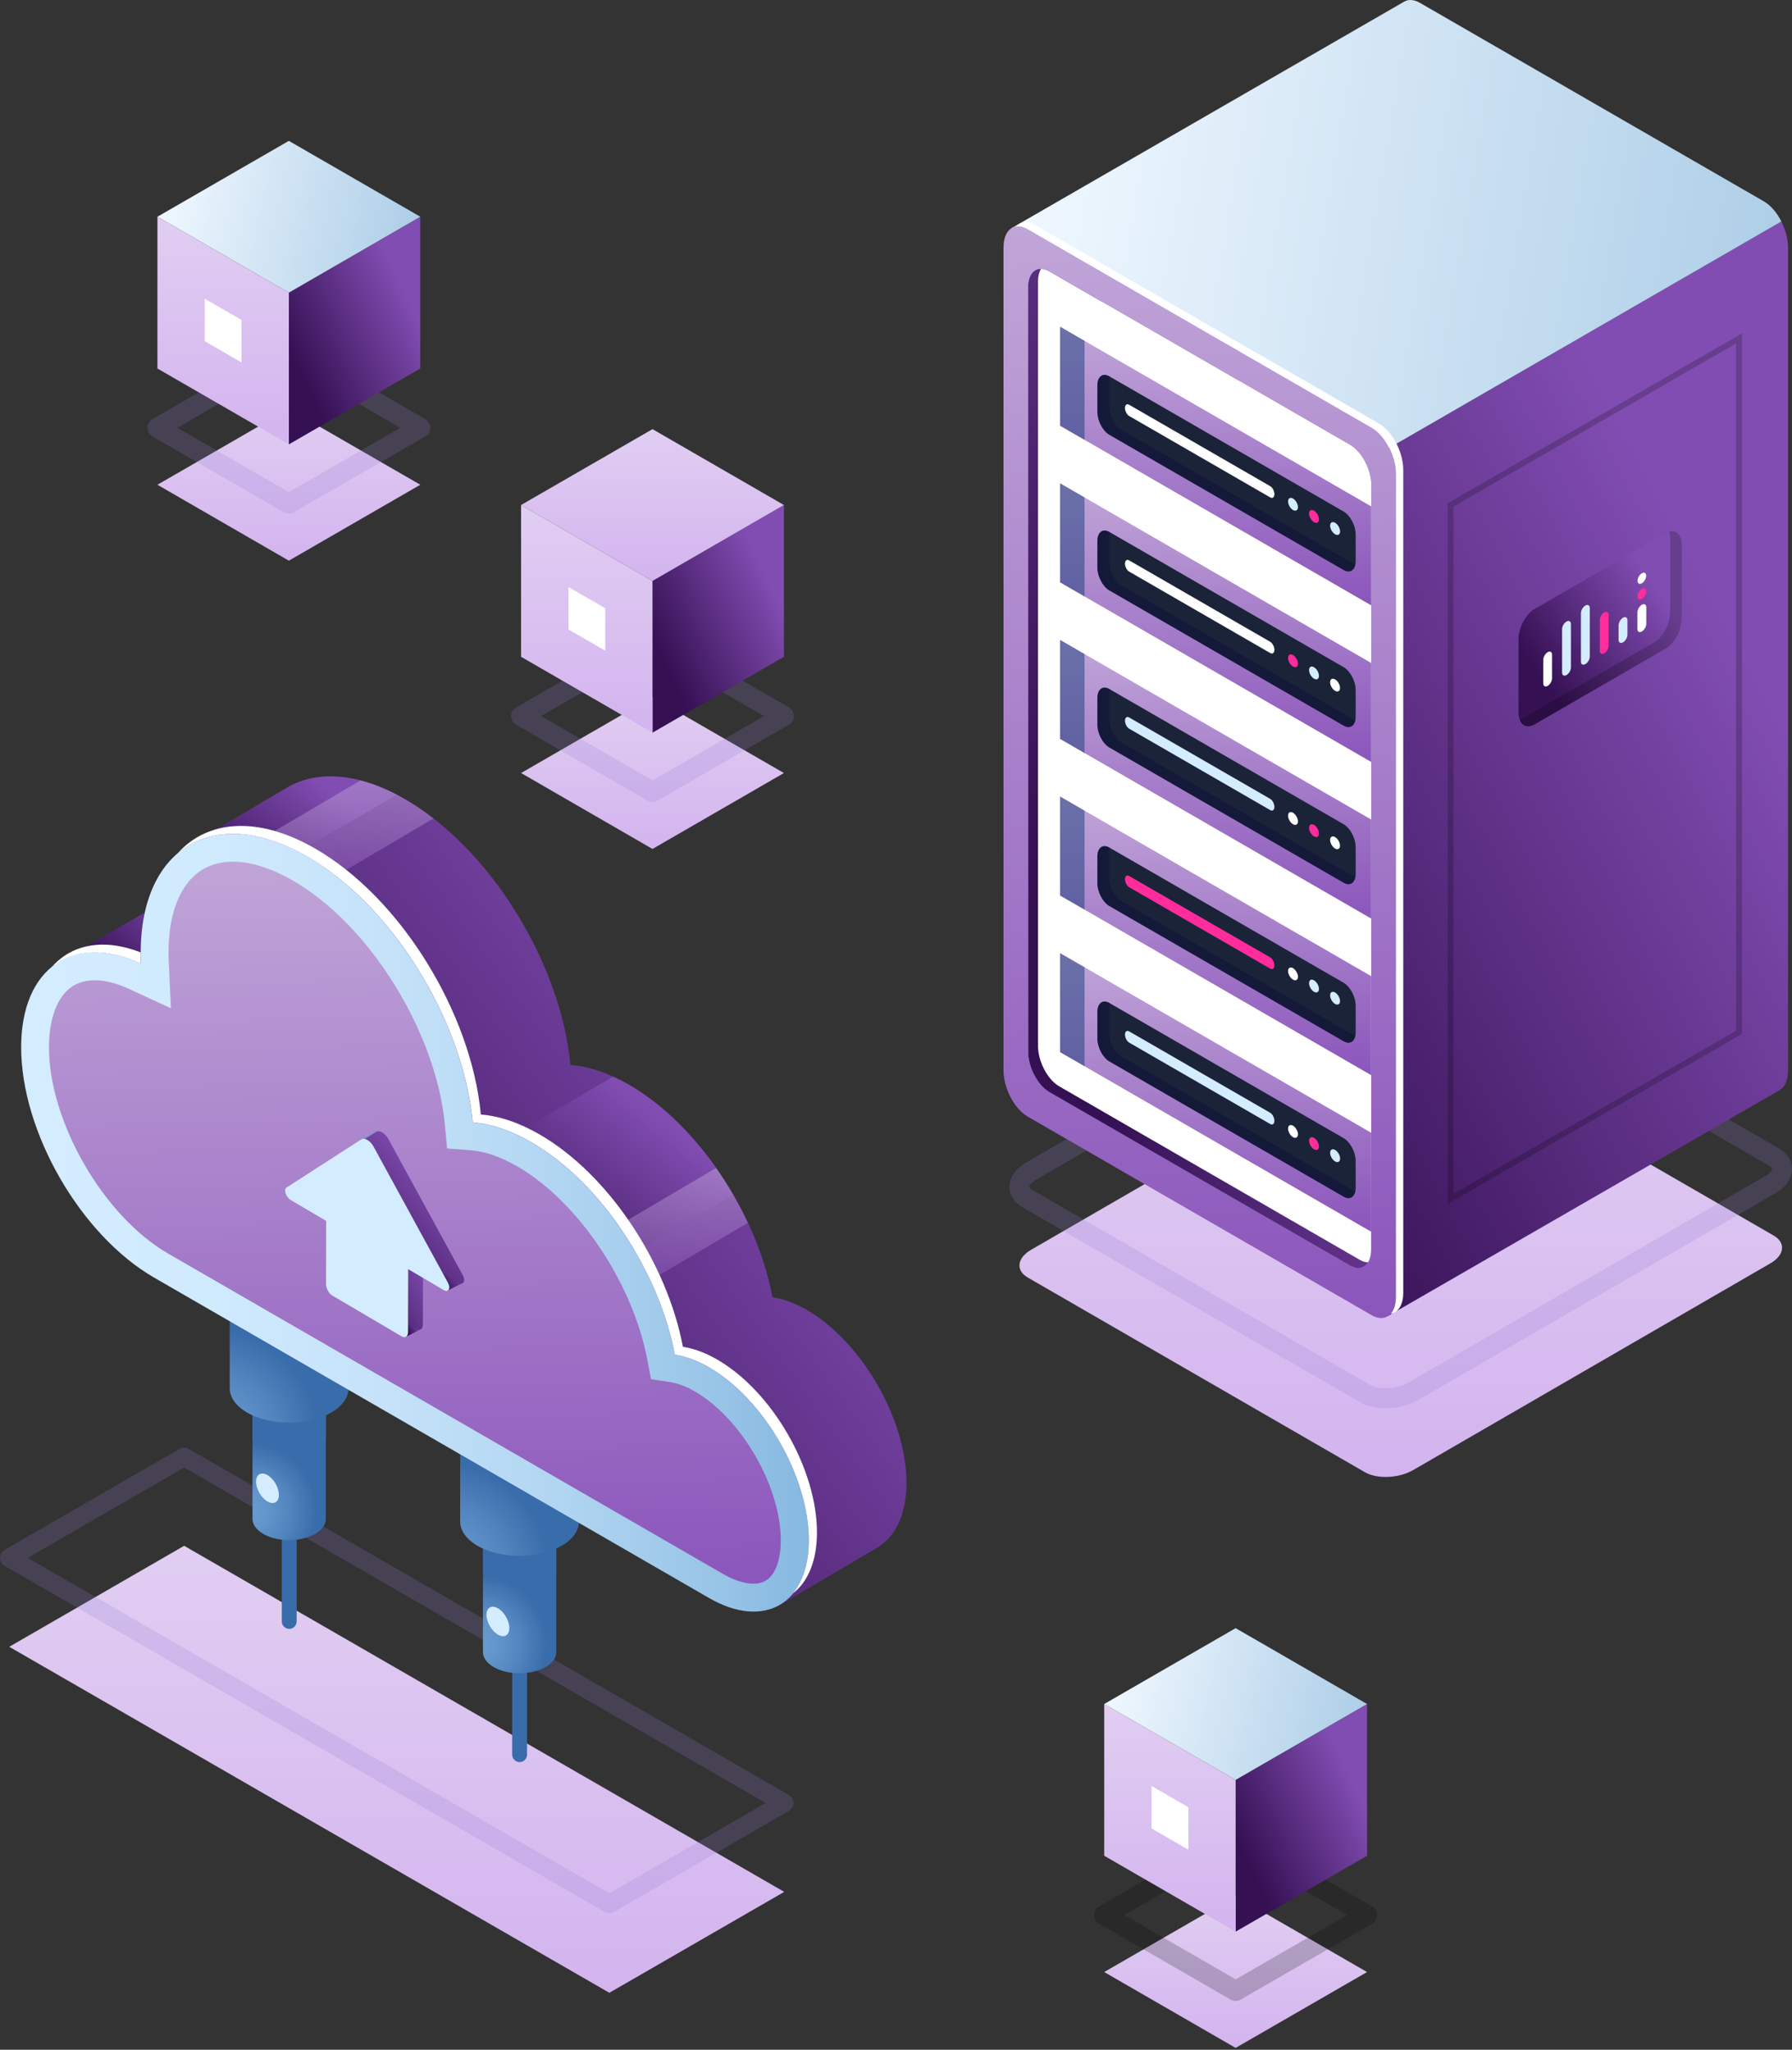 <svg width="570" height="652" viewBox="0 0 570 652" fill="none" xmlns="http://www.w3.org/2000/svg">
<rect x="0" y="0" width="570" height="652" fill="#333333" stroke="none"/>
<path d="M434.116 468.27L326.916 406.37C322.992 404.094 323.474 400.133 328.007 397.524L441.648 331.757C446.182 329.129 453.047 328.851 456.97 331.127L564.189 393.027C568.112 395.304 567.631 399.264 563.098 401.873L449.457 467.64C444.905 470.25 438.039 470.546 434.116 468.27Z" fill="url(#paint0_linear_275_13294)"/>
<path opacity="0.2" d="M440.797 447.932C437.744 447.932 434.783 447.285 432.544 445.989L325.325 384.09C322.623 382.535 321.087 380.129 321.087 377.502C321.087 374.522 323.03 371.71 326.435 369.748L440.057 303.98C445.553 300.798 453.695 300.52 458.562 303.351L565.763 365.251C568.465 366.806 570.001 369.211 570.001 371.839C570.001 374.8 568.058 377.631 564.653 379.593L451.031 445.36C448.088 447.063 444.35 447.932 440.797 447.932ZM435.708 440.475C438.651 442.177 444.332 441.881 447.866 439.846L561.488 374.078C563.08 373.153 563.653 372.228 563.653 371.821C563.653 371.58 563.32 371.154 562.599 370.729L455.379 308.829C452.437 307.126 446.756 307.422 443.221 309.458L329.599 375.226C328.008 376.151 327.434 377.076 327.434 377.483C327.434 377.724 327.767 378.149 328.507 378.575L435.708 440.475Z" fill="#9179D6"/>
<path d="M441.851 142.448C441.851 142.448 382.986 148.055 347.53 150.776L441.555 418.565L565.929 346.839C565.947 346.82 565.966 346.82 565.984 346.802L566.206 346.672V346.653C567.761 345.673 568.742 343.526 568.742 340.51V78.79C568.742 76.033 567.909 73.054 566.577 70.445L441.851 142.448Z" fill="url(#paint1_linear_275_13294)"/>
<path d="M561.063 64.06L451.678 0.92C449.772 -0.171 448.033 -0.264 446.7 0.495L321.827 72.536L327.712 94.316L359.023 183.493L364.926 186.898L566.614 70.445C565.208 67.669 563.246 65.319 561.063 64.06Z" fill="url(#paint2_linear_275_13294)"/>
<path d="M436.282 418.343L326.897 355.184C322.641 352.723 319.199 346.135 319.199 340.473V78.716C319.199 73.054 322.641 70.445 326.897 72.887L436.282 136.046C440.538 138.507 443.98 145.095 443.98 150.757V412.513C443.98 418.176 440.538 420.785 436.282 418.343Z" fill="url(#paint3_linear_275_13294)"/>
<path d="M438.632 134.732L329.247 71.573C326.786 70.148 324.603 70.426 323.196 72.017C324.307 71.851 325.565 72.11 326.916 72.887L436.3 136.046C440.556 138.507 443.998 145.095 443.998 150.757V412.513C443.998 414.901 443.388 416.733 442.351 417.898C444.72 417.528 446.349 415.086 446.349 411.2V149.443C446.33 143.781 442.888 137.193 438.632 134.732Z" fill="white"/>
<path d="M429.398 402.576L333.782 347.375C330.062 345.228 327.046 339.473 327.046 334.514V91.411C327.046 86.451 330.062 84.175 333.782 86.322L429.398 141.523C433.118 143.67 436.134 149.425 436.134 154.384V397.487C436.134 402.447 433.118 404.723 429.398 402.576Z" fill="url(#paint4_linear_275_13294)"/>
<path d="M429.398 402.576L333.782 347.375C330.062 345.228 327.046 339.473 327.046 334.514V91.411C327.046 86.451 330.062 84.175 333.782 86.322L429.398 141.523C433.118 143.67 436.134 149.425 436.134 154.384V397.487C436.134 402.447 433.118 404.723 429.398 402.576Z" fill="url(#paint5_linear_275_13294)"/>
<path d="M429.398 402.576L333.782 347.375C330.062 345.228 327.046 339.473 327.046 334.514V91.411C327.046 86.451 330.062 84.175 333.782 86.322L429.398 141.523C433.118 143.67 436.134 149.425 436.134 154.384V397.487C436.134 402.447 433.118 404.723 429.398 402.576Z" fill="white"/>
<path d="M432.526 400.744L336.909 345.543C333.19 343.396 330.173 337.641 330.173 332.682V89.579C330.173 87.895 330.525 86.525 331.136 85.526C328.73 85.508 327.046 87.71 327.046 91.429V334.514C327.046 339.473 330.062 345.228 333.782 347.375L429.398 402.576C431.841 403.982 433.987 403.483 435.172 401.54C434.358 401.54 433.469 401.281 432.526 400.744Z" fill="url(#paint6_linear_275_13294)"/>
<path d="M429.398 290.971L393.849 270.449L337.168 303.166L436.115 360.292V303.814C436.134 298.873 433.118 293.118 429.398 290.971Z" fill="white"/>
<path d="M429.398 241.155L393.849 220.633L337.168 253.35L436.115 310.476V253.998C436.134 249.057 433.118 243.302 429.398 241.155Z" fill="white"/>
<path d="M429.399 191.339L393.85 170.817L337.188 203.553L436.135 260.678V204.2C436.135 199.259 433.119 193.486 429.399 191.339Z" fill="white"/>
<path d="M429.399 141.542L393.869 121.019L337.188 153.737L436.135 210.862V154.403C436.135 149.443 433.119 143.688 429.399 141.542Z" fill="white"/>
<path d="M429.398 141.542L350.714 96.111L337.168 103.939L436.115 161.065V154.403C436.134 149.443 433.118 143.688 429.398 141.542Z" fill="white"/>
<path d="M436.135 161.065L337.188 103.92V135.416L436.135 192.542V161.065Z" fill="url(#paint7_linear_275_13294)"/>
<path d="M436.135 210.881L337.188 153.737V185.232L436.135 242.358V210.881Z" fill="url(#paint8_linear_275_13294)"/>
<path d="M436.135 260.678L337.188 203.553V235.03L436.135 292.174V260.678Z" fill="url(#paint9_linear_275_13294)"/>
<path d="M436.135 310.494L337.188 253.369V284.846L436.135 341.99V310.494Z" fill="url(#paint10_linear_275_13294)"/>
<path d="M436.135 360.31L337.188 303.185V334.662L436.135 391.788V360.31Z" fill="url(#paint11_linear_275_13294)"/>
<path d="M427.399 181.328L352.86 138.303C350.75 137.082 349.048 133.825 349.048 131.03V122.592C349.048 119.779 350.75 118.502 352.86 119.705L427.399 162.73C429.509 163.951 431.211 167.208 431.211 170.002V178.441C431.211 181.254 429.509 182.53 427.399 181.328Z" fill="#1B2338"/>
<path opacity="0.3" d="M356.635 136.675C354.525 135.453 352.823 132.197 352.823 129.402V120.964C352.823 120.52 352.878 120.113 352.971 119.761L352.878 119.706C350.769 118.484 349.066 119.78 349.066 122.592V131.031C349.066 133.844 350.769 137.1 352.878 138.303L427.418 181.328C429.194 182.346 430.656 181.587 431.082 179.662L356.635 136.675Z" fill="#06033E"/>
<path d="M404.028 158.215L359.171 132.326C358.431 131.901 357.839 130.753 357.839 129.772C357.839 128.792 358.431 128.329 359.171 128.755L404.028 154.643C404.768 155.069 405.36 156.216 405.36 157.197C405.36 158.196 404.768 158.641 404.028 158.215Z" fill="white"/>
<path d="M427.399 230.829L352.86 187.804C350.75 186.583 349.048 183.326 349.048 180.532V172.093C349.048 169.281 350.75 168.004 352.86 169.206L427.399 212.231C429.509 213.452 431.211 216.709 431.211 219.504V227.942C431.211 230.755 429.509 232.05 427.399 230.829Z" fill="#1B2338"/>
<path opacity="0.3" d="M356.635 186.176C354.525 184.955 352.823 181.698 352.823 178.904V170.465C352.823 170.021 352.878 169.614 352.971 169.262L352.878 169.207C350.769 167.985 349.066 169.281 349.066 172.094V180.532C349.066 183.345 350.769 186.602 352.878 187.805L427.418 230.829C429.194 231.847 430.656 231.088 431.082 229.164L356.635 186.176Z" fill="#06033E"/>
<path d="M404.028 207.716L359.171 181.827C358.431 181.402 357.839 180.254 357.839 179.274C357.839 178.293 358.431 177.83 359.171 178.256L404.028 204.145C404.768 204.57 405.36 205.718 405.36 206.698C405.36 207.698 404.768 208.142 404.028 207.716Z" fill="white"/>
<path d="M427.399 280.793L352.86 237.768C350.75 236.547 349.048 233.29 349.048 230.496V222.057C349.048 219.245 350.75 217.968 352.86 219.171L427.399 262.195C429.509 263.417 431.211 266.673 431.211 269.468V277.906C431.211 280.719 429.509 282.014 427.399 280.793Z" fill="#1B2338"/>
<path opacity="0.3" d="M356.635 236.14C354.525 234.919 352.823 231.662 352.823 228.868V220.429C352.823 219.985 352.878 219.578 352.971 219.226L352.878 219.171C350.769 217.95 349.066 219.245 349.066 222.058V230.496C349.066 233.309 350.769 236.566 352.878 237.769L427.418 280.793C429.194 281.811 430.656 281.052 431.082 279.128L356.635 236.14Z" fill="#06033E"/>
<path d="M404.028 257.68L359.171 231.792C358.431 231.366 357.839 230.219 357.839 229.238C357.839 228.257 358.431 227.794 359.171 228.22L404.028 254.109C404.768 254.534 405.36 255.682 405.36 256.663C405.36 257.662 404.768 258.106 404.028 257.68Z" fill="#D4ECFF"/>
<path d="M427.399 331.22L352.86 288.195C350.75 286.974 349.048 283.717 349.048 280.923V272.484C349.048 269.671 350.75 268.395 352.86 269.597L427.399 312.622C429.509 313.843 431.211 317.1 431.211 319.894V328.333C431.211 331.146 429.509 332.441 427.399 331.22Z" fill="#1B2338"/>
<path opacity="0.3" d="M356.635 286.567C354.525 285.346 352.823 282.089 352.823 279.294V270.856C352.823 270.412 352.878 270.005 352.971 269.653L352.878 269.598C350.769 268.376 349.066 269.672 349.066 272.484V280.923C349.066 283.736 350.769 286.993 352.878 288.195L427.418 331.22C429.194 332.238 430.656 331.479 431.082 329.555L356.635 286.567Z" fill="#06033E"/>
<path d="M404.028 308.107L359.171 282.218C358.431 281.793 357.839 280.645 357.839 279.665C357.839 278.684 358.431 278.221 359.171 278.647L404.028 304.536C404.768 304.961 405.36 306.108 405.36 307.089C405.36 308.089 404.768 308.533 404.028 308.107Z" fill="#FF2C9C"/>
<path d="M427.399 380.647L352.86 337.623C350.75 336.401 349.048 333.145 349.048 330.35V321.912C349.048 319.099 350.75 317.822 352.86 319.025L427.399 362.05C429.509 363.271 431.211 366.528 431.211 369.322V377.761C431.211 380.573 429.509 381.869 427.399 380.647Z" fill="#1B2338"/>
<path opacity="0.3" d="M356.635 336.012C354.525 334.791 352.823 331.534 352.823 328.74V320.302C352.823 319.857 352.878 319.45 352.971 319.099L352.878 319.043C350.769 317.822 349.066 319.117 349.066 321.93V330.368C349.066 333.181 350.769 336.438 352.878 337.641L427.418 380.666C429.194 381.683 430.656 380.925 431.082 379L356.635 336.012Z" fill="#06033E"/>
<path d="M404.028 357.535L359.171 331.646C358.431 331.22 357.839 330.073 357.839 329.092C357.839 328.111 358.431 327.649 359.171 328.074L404.028 353.963C404.768 354.389 405.36 355.536 405.36 356.517C405.36 357.516 404.768 357.96 404.028 357.535Z" fill="#D4ECFF"/>
<path opacity="0.5" d="M337.186 103.92L344.976 108.417V139.913L337.186 135.416V103.92Z" fill="#173D7A"/>
<path opacity="0.5" d="M337.186 153.737L344.976 158.233V189.729L337.186 185.232V153.737Z" fill="#173D7A"/>
<path opacity="0.5" d="M337.186 203.552L344.976 208.049V239.527L337.186 235.03V203.552Z" fill="#173D7A"/>
<path opacity="0.5" d="M337.186 253.369L344.976 257.865V289.343L337.186 284.846V253.369Z" fill="#173D7A"/>
<path opacity="0.5" d="M337.186 303.185L344.976 307.681V339.159L337.186 334.662V303.185Z" fill="#173D7A"/>
<path d="M412.854 161.324C412.854 162.323 412.151 162.73 411.281 162.23C410.411 161.731 409.708 160.509 409.708 159.492C409.708 158.492 410.411 158.085 411.281 158.585C412.151 159.085 412.854 160.324 412.854 161.324Z" fill="#D4ECFF"/>
<path d="M419.535 165.191C419.535 166.19 418.831 166.598 417.962 166.098C417.092 165.598 416.389 164.377 416.389 163.359C416.389 162.36 417.092 161.953 417.962 162.452C418.831 162.952 419.535 164.173 419.535 165.191Z" fill="#FF2C9C"/>
<path d="M425.792 170.059C426.412 169.701 426.413 168.543 425.794 167.472C425.176 166.401 424.172 165.823 423.552 166.181C422.933 166.539 422.932 167.697 423.55 168.768C424.169 169.839 425.173 170.417 425.792 170.059Z" fill="#D4ECFF"/>
<path d="M412.854 211.103C412.854 212.102 412.151 212.509 411.281 212.01C410.411 211.51 409.708 210.289 409.708 209.271C409.708 208.271 410.411 207.864 411.281 208.364C412.151 208.882 412.854 210.103 412.854 211.103Z" fill="#FF2C9C"/>
<path d="M419.535 214.97C419.535 215.97 418.831 216.377 417.962 215.877C417.092 215.377 416.389 214.156 416.389 213.138C416.389 212.121 417.092 211.732 417.962 212.232C418.831 212.75 419.535 213.971 419.535 214.97Z" fill="#D4ECFF"/>
<path d="M426.233 218.838C426.233 219.837 425.53 220.244 424.66 219.745C423.79 219.245 423.087 218.024 423.087 217.006C423.087 216.007 423.79 215.599 424.66 216.099C425.53 216.599 426.233 217.82 426.233 218.838Z" fill="white"/>
<path d="M412.854 261.27C412.854 262.27 412.151 262.677 411.281 262.177C410.411 261.677 409.708 260.456 409.708 259.438C409.708 258.421 410.411 258.032 411.281 258.532C412.151 259.05 412.854 260.271 412.854 261.27Z" fill="white"/>
<path d="M419.535 265.138C419.535 266.137 418.831 266.544 417.962 266.045C417.092 265.545 416.389 264.324 416.389 263.306C416.389 262.307 417.092 261.899 417.962 262.399C418.831 262.899 419.535 264.12 419.535 265.138Z" fill="#FF2C9C"/>
<path d="M426.233 269.006C426.233 270.005 425.53 270.412 424.66 269.912C423.79 269.413 423.087 268.191 423.087 267.174C423.087 266.174 423.79 265.767 424.66 266.267C425.53 266.766 426.233 267.988 426.233 269.006Z" fill="white"/>
<path d="M412.854 310.698C412.854 311.697 412.151 312.104 411.281 311.604C410.411 311.105 409.708 309.883 409.708 308.866C409.708 307.866 410.411 307.459 411.281 307.959C412.151 308.477 412.854 309.698 412.854 310.698Z" fill="white"/>
<path d="M419.535 314.565C419.535 315.565 418.831 315.972 417.962 315.472C417.092 314.972 416.389 313.751 416.389 312.733C416.389 311.716 417.092 311.327 417.962 311.827C418.831 312.345 419.535 313.566 419.535 314.565Z" fill="#D4ECFF"/>
<path d="M426.233 318.433C426.233 319.432 425.53 319.839 424.66 319.34C423.79 318.84 423.087 317.619 423.087 316.601C423.087 315.583 423.79 315.195 424.66 315.694C425.53 316.194 426.233 317.415 426.233 318.433Z" fill="#D4ECFF"/>
<path d="M412.854 360.81C412.854 361.809 412.151 362.216 411.281 361.717C410.411 361.217 409.708 359.996 409.708 358.978C409.708 357.978 410.411 357.571 411.281 358.071C412.151 358.589 412.854 359.81 412.854 360.81Z" fill="white"/>
<path d="M419.535 364.678C419.535 365.677 418.831 366.084 417.962 365.584C417.092 365.085 416.389 363.863 416.389 362.845C416.389 361.846 417.092 361.439 417.962 361.939C418.831 362.438 419.535 363.678 419.535 364.678Z" fill="#FF2C9C"/>
<path d="M425.795 369.549C426.415 369.192 426.415 368.034 425.797 366.963C425.179 365.892 424.175 365.313 423.555 365.671C422.936 366.029 422.935 367.187 423.553 368.258C424.172 369.329 425.175 369.907 425.795 369.549Z" fill="#D4ECFF"/>
<path opacity="0.2" d="M460.469 382.961V160.065L460.931 159.806L554.087 106.03V328.907L553.624 329.166L460.469 382.961ZM462.301 161.139V379.759L552.218 327.852V109.231L462.301 161.139Z" fill="black"/>
<path d="M529.862 206.31L488.096 230.422C485.283 232.051 483.007 230.33 483.007 226.573V203.423C483.007 199.685 485.283 195.336 488.096 193.708L529.862 169.596C532.675 167.967 534.951 169.688 534.951 173.445V196.595C534.951 200.351 532.675 204.682 529.862 206.31Z" fill="url(#paint12_linear_275_13294)"/>
<path opacity="0.2" d="M530.881 169.152C531.121 169.799 531.251 170.576 531.251 171.465V194.615C531.251 198.353 528.975 202.702 526.162 204.33L484.396 228.442C484.044 228.646 483.711 228.794 483.378 228.886C484.137 230.94 485.95 231.644 488.078 230.404L529.845 206.292C532.657 204.663 534.934 200.333 534.934 196.576V173.445C534.952 170.169 533.213 168.448 530.881 169.152Z" fill="black"/>
<path d="M522.24 192.357C523.018 191.913 523.647 192.265 523.647 193.171V198.445C523.647 199.333 523.018 200.425 522.24 200.869C521.463 201.314 520.834 200.962 520.834 200.055V194.781C520.852 193.893 521.463 192.801 522.24 192.357Z" fill="white"/>
<path d="M516.243 196.484C517.021 196.04 517.65 196.391 517.65 197.298V201.906C517.65 202.794 517.021 203.886 516.243 204.33C515.466 204.774 514.837 204.422 514.837 203.516V198.908C514.855 198.02 515.485 196.928 516.243 196.484Z" fill="#D4ECFF"/>
<path d="M510.266 194.8C511.043 194.356 511.672 194.707 511.672 195.614V205.385C511.672 206.273 511.043 207.365 510.266 207.809C509.489 208.253 508.859 207.901 508.859 206.995V197.224C508.859 196.317 509.489 195.244 510.266 194.8Z" fill="#FF2C9C"/>
<path d="M504.271 192.616C505.048 192.172 505.677 192.524 505.677 193.43V208.827C505.677 209.715 505.048 210.807 504.271 211.251C503.493 211.695 502.864 211.343 502.864 210.437V195.04C502.864 194.152 503.493 193.06 504.271 192.616Z" fill="#D4ECFF"/>
<path d="M498.276 197.705C499.053 197.261 499.682 197.613 499.682 198.519V212.306C499.682 213.194 499.053 214.286 498.276 214.73C497.498 215.174 496.869 214.822 496.869 213.916V200.129C496.888 199.223 497.498 198.149 498.276 197.705Z" fill="#D4ECFF"/>
<path d="M492.279 207.457C493.057 207.013 493.686 207.365 493.686 208.272V215.748C493.686 216.636 493.057 217.728 492.279 218.172C491.502 218.616 490.873 218.264 490.873 217.358V209.882C490.892 208.975 491.521 207.901 492.279 207.457Z" fill="white"/>
<path d="M520.87 189.692C520.87 190.562 521.481 190.932 522.24 190.488C522.998 190.044 523.609 188.989 523.609 188.101C523.609 187.231 522.998 186.861 522.24 187.305C521.481 187.749 520.87 188.823 520.87 189.692Z" fill="#FF2C9C"/>
<path d="M520.87 184.733C520.87 185.603 521.481 185.973 522.24 185.529C522.998 185.085 523.609 184.03 523.609 183.142C523.609 182.253 522.998 181.902 522.24 182.346C521.481 182.79 520.87 183.863 520.87 184.733Z" fill="white"/>
<path d="M193.82 633.882L2.945 523.823L58.574 491.702L249.448 601.779L193.82 633.882Z" fill="url(#paint13_linear_275_13294)"/>
<path opacity="0.2" d="M193.819 608.559C193.306 608.559 192.809 608.422 192.347 608.165L1.472 498.089C0.565 497.558 0 496.599 0 495.538C0 494.493 0.565 493.517 1.472 492.986L57.101 460.866C58.009 460.335 59.122 460.335 60.046 460.866L250.921 570.942C251.828 571.473 252.393 572.432 252.393 573.493C252.393 574.538 251.828 575.514 250.921 576.044L195.292 608.165C194.829 608.422 194.333 608.559 193.819 608.559ZM8.818 495.538L193.802 602.224L243.541 573.51L58.574 466.824L8.818 495.538Z" fill="#9179D6"/>
<path d="M91.995 518.121C90.693 518.121 89.632 517.06 89.632 515.758V441.244C89.632 439.943 90.693 438.881 91.995 438.881C93.296 438.881 94.358 439.943 94.358 441.244V515.758C94.34 517.077 93.296 518.121 91.995 518.121Z" fill="#396CAA"/>
<path d="M80.318 432.82V483.158C80.318 484.888 81.466 486.6 83.743 487.918C88.297 490.555 95.677 490.555 100.231 487.918C102.508 486.6 103.638 484.888 103.638 483.158V432.82H80.318Z" fill="url(#paint14_radial_275_13294)"/>
<path d="M80.318 441.09V458.126C87.167 461.26 96.807 461.26 103.638 458.126V441.09C96.807 437.974 87.167 437.974 80.318 441.09Z" fill="#396CAA"/>
<path d="M110.88 362.655H73.075V441.604C73.075 444.394 74.924 447.185 78.606 449.326C85.985 453.589 97.953 453.589 105.333 449.326C109.031 447.202 110.863 444.394 110.863 441.604V362.655H110.88Z" fill="url(#paint15_radial_275_13294)"/>
<path d="M88.707 475.505C88.707 477.816 87.08 478.758 85.077 477.594C83.074 476.43 81.447 473.622 81.447 471.31C81.447 468.999 83.074 468.057 85.077 469.221C87.097 470.368 88.707 473.193 88.707 475.505Z" fill="#D4ECFF"/>
<path d="M165.277 560.498C163.976 560.498 162.914 559.436 162.914 558.135V483.621C162.914 482.319 163.976 481.258 165.277 481.258C166.578 481.258 167.64 482.319 167.64 483.621V558.135C167.64 559.436 166.578 560.498 165.277 560.498Z" fill="#396CAA"/>
<path d="M153.617 475.18V525.518C153.617 527.247 154.764 528.959 157.042 530.278C161.596 532.915 168.975 532.915 173.53 530.278C175.807 528.959 176.954 527.247 176.954 525.518V475.18H153.617Z" fill="url(#paint16_radial_275_13294)"/>
<path d="M153.617 483.467V500.503C160.466 503.636 170.106 503.636 176.937 500.503V483.467C170.106 480.333 160.466 480.333 153.617 483.467Z" fill="#396CAA"/>
<path d="M184.179 405.031H146.374V483.98C146.374 486.771 148.223 489.562 151.904 491.702C159.284 495.966 171.252 495.966 178.632 491.702C182.33 489.579 184.162 486.771 184.162 483.98V405.031H184.179Z" fill="url(#paint17_radial_275_13294)"/>
<path d="M162.006 517.864C162.006 520.176 160.379 521.117 158.376 519.953C156.373 518.789 154.746 515.981 154.746 513.669C154.746 511.358 156.373 510.416 158.376 511.581C160.379 512.728 162.006 515.553 162.006 517.864Z" fill="#D4ECFF"/>
<path d="M19.553 305.519L69.72 276.652C69.72 276.652 67.836 305.468 67.836 305.519C67.836 305.571 39.02 314.44 39.02 314.44L19.553 305.519Z" fill="url(#paint18_linear_275_13294)"/>
<path d="M288.331 471.67C288.331 451.414 274.103 426.776 256.57 416.64C252.752 414.431 249.105 413.147 245.715 412.616C240.664 386.026 222.155 357.792 200.102 345.054C193.459 341.218 187.158 339.181 181.439 338.736C178.426 306.512 156.013 269.889 128.807 254.188C114.596 245.987 101.703 245.011 92.183 250.045V250.027L91.721 250.301C91.481 250.438 91.242 250.575 91.002 250.712L61.415 268.194L71.243 275.967C62.425 279.819 56.844 289.716 56.844 304.355C56.844 331.339 75.781 364.144 99.152 377.636L243.386 480.641L247.838 510.656L279 492.301C279.034 492.284 279.051 492.267 279.085 492.25L279.274 492.147C284.855 488.706 288.331 481.652 288.331 471.67Z" fill="url(#paint19_linear_275_13294)"/>
<path d="M58.282 292.438L126.187 252.767C113.004 245.884 101.087 245.319 92.166 250.045V250.027L91.704 250.301C91.464 250.438 91.225 250.575 90.985 250.712L61.398 268.194L71.226 275.967C65.062 278.621 60.491 284.288 58.282 292.438Z" fill="url(#paint20_linear_275_13294)"/>
<path d="M183.683 409.158L233.234 380.085C224.741 365.394 213.03 352.553 200.086 345.071C198.374 344.078 196.678 343.222 195.018 342.468L131.992 379.332L183.683 409.158Z" fill="url(#paint21_linear_275_13294)"/>
<path opacity="0.5" d="M75.353 271.413L97.44 284.168L137.881 260.352C134.937 258.058 131.889 255.986 128.79 254.188C123.893 251.363 119.15 249.411 114.664 248.247L75.353 271.413Z" fill="url(#paint22_linear_275_13294)"/>
<path opacity="0.5" d="M227.772 371.524L188.221 394.827L201.97 410.168L237.874 388.971C235.049 382.893 231.625 377.003 227.772 371.524Z" fill="url(#paint23_linear_275_13294)"/>
<path d="M225.494 434.943C221.676 432.735 218.029 431.45 214.639 430.92C209.588 404.329 191.079 376.095 169.026 363.357C162.4 359.522 156.082 357.484 150.364 357.039C147.35 324.816 124.938 288.192 97.731 272.474C68.47 255.575 44.756 269.272 44.756 303.054C44.756 304.201 44.79 305.348 44.842 306.512C23.439 296.582 6.729 307.762 6.729 333.12C6.729 360.104 25.665 392.909 49.037 406.401L225.511 508.293C243.061 518.429 257.289 510.211 257.289 489.956C257.255 469.701 243.044 445.062 225.494 434.943Z" fill="url(#paint24_linear_275_13294)"/>
<path d="M44.824 306.529C44.773 305.365 44.739 304.218 44.739 303.071C44.739 303.019 44.739 302.968 44.739 302.934C32.924 298.345 22.754 300.331 16.385 307.711C23.319 302.009 33.387 301.222 44.824 306.529Z" fill="white"/>
<path d="M228.079 432.426C224.261 430.218 220.614 428.933 217.224 428.403C212.173 401.812 193.665 373.579 171.612 360.84C164.985 357.005 158.668 354.967 152.949 354.522C149.935 322.299 127.523 285.675 100.316 269.957C82.082 259.427 66.004 260.78 56.484 271.464C66.192 263.16 81.071 262.852 97.748 272.474C124.955 288.175 147.367 324.798 150.381 357.022C156.099 357.467 162.417 359.504 169.043 363.34C191.096 376.078 209.605 404.312 214.656 430.902C218.046 431.433 221.693 432.717 225.511 434.926C243.061 445.062 257.272 469.683 257.272 489.956C257.272 497.267 255.406 502.985 252.204 506.855C256.964 503.191 259.858 496.548 259.858 487.439C259.84 467.184 245.629 442.545 228.079 432.426Z" fill="white"/>
<path d="M41.093 314.577L54.362 320.724L53.694 306.119C53.643 305.091 53.609 304.081 53.609 303.071C53.609 290.024 57.547 280.573 64.686 276.447C71.826 272.32 81.997 273.639 93.28 280.162C117.559 294.185 138.756 328.309 141.512 357.861L142.214 365.309L149.662 365.874C154.251 366.233 159.268 367.963 164.575 371.028C183.872 382.157 201.25 408.045 205.907 432.563L207.072 438.693L213.236 439.652C215.701 440.046 218.321 441.022 221.026 442.597C235.836 451.158 248.352 472.834 248.352 489.939C248.352 496.342 246.572 501.034 243.49 502.831C240.391 504.612 235.443 503.807 229.895 500.606L53.455 398.731C32.925 386.882 15.581 356.834 15.581 333.137C15.581 323.84 18.321 316.751 23.115 313.686C25.084 312.437 27.464 311.803 30.152 311.803C33.405 311.82 37.12 312.745 41.093 314.577Z" fill="url(#paint25_linear_275_13294)"/>
<path d="M129.165 425.184L133.822 422.838L129.251 419.38L129.165 425.184Z" fill="url(#paint26_linear_275_13294)"/>
<path d="M115.194 362.295L119.715 360.018L119.8 362.381L115.194 362.295Z" fill="#5793CE"/>
<path d="M142.453 410.476L147.161 408.113L138.087 399.484L142.453 410.476Z" fill="url(#paint27_linear_275_13294)"/>
<path d="M132.47 422.701L110.434 409.723C109.322 409.072 108.414 407.412 108.414 406.025L108.483 380.513L134.576 395.871L134.508 421.383C134.491 422.77 133.583 423.352 132.47 422.701Z" fill="url(#paint28_linear_275_13294)"/>
<path d="M119.663 360.035L95.864 375.359C94.854 376.01 95.676 378.424 97.2 379.332L121.513 393.645L145.826 407.959C147.367 408.867 148.188 407.411 147.178 405.579L123.533 362.312C122.523 360.463 120.691 359.385 119.663 360.035Z" fill="url(#paint29_linear_275_13294)"/>
<path d="M127.745 425.081L105.709 412.103C104.596 411.452 103.688 409.791 103.688 408.404L103.757 382.893L129.851 398.251L129.782 423.763C129.765 425.15 128.858 425.732 127.745 425.081Z" fill="#D4ECFF"/>
<path d="M114.938 362.415L91.138 377.739C90.128 378.39 90.95 380.804 92.474 381.711L116.787 396.025L141.1 410.339C142.641 411.247 143.463 409.791 142.453 407.959L118.807 364.692C117.797 362.843 115.965 361.765 114.938 362.415Z" fill="#D4ECFF"/>
<path d="M91.879 178.342L50.075 154.193L91.879 130.062L133.682 154.193L91.879 178.342Z" fill="url(#paint30_linear_275_13294)"/>
<path opacity="0.2" d="M91.878 163.39C91.323 163.39 90.786 163.242 90.286 162.964L48.483 138.833C47.502 138.26 46.892 137.205 46.892 136.076C46.892 134.947 47.502 133.892 48.483 133.319L90.286 109.188C91.267 108.614 92.489 108.614 93.469 109.188L135.273 133.319C136.253 133.892 136.864 134.929 136.864 136.076C136.864 137.223 136.253 138.26 135.273 138.833L93.469 162.964C92.97 163.242 92.433 163.39 91.878 163.39ZM56.422 136.076L91.878 156.543L127.334 136.076L91.878 115.609L56.422 136.076Z" fill="#9179D6"/>
<path d="M133.68 117.219L91.877 141.35V93.088L133.68 68.939V117.219Z" fill="url(#paint31_linear_275_13294)"/>
<path d="M91.879 93.088L50.075 68.939L91.879 44.808L133.682 68.939L91.879 93.088Z" fill="url(#paint32_linear_275_13294)"/>
<path d="M91.879 141.35L50.075 117.219V68.939L91.879 93.088V141.35Z" fill="url(#paint33_linear_275_13294)"/>
<path d="M76.814 115.276L65.119 108.522V95.031L76.814 101.767V115.276Z" fill="white"/>
<path d="M393.03 651.412L351.227 627.281L393.03 603.15L434.833 627.281L393.03 651.412Z" fill="url(#paint34_linear_275_13294)"/>
<path opacity="0.2" d="M393.029 636.478C392.474 636.478 391.937 636.33 391.438 636.053L349.634 611.922C348.654 611.348 348.043 610.312 348.043 609.165C348.043 608.036 348.654 606.981 349.634 606.407L391.438 582.277C392.418 581.703 393.64 581.703 394.621 582.277L436.424 606.407C437.405 606.981 438.015 608.017 438.015 609.165C438.015 610.294 437.405 611.348 436.424 611.922L394.621 636.053C394.139 636.33 393.584 636.478 393.029 636.478ZM357.592 609.146L393.048 629.613L428.504 609.146L393.029 588.698L357.592 609.146Z" fill="black"/>
<path d="M434.832 590.289L393.028 614.439V566.159L434.832 542.028V590.289Z" fill="url(#paint35_linear_275_13294)"/>
<path d="M393.03 566.159L351.227 542.028L393.03 517.897L434.833 542.028L393.03 566.159Z" fill="url(#paint36_linear_275_13294)"/>
<path d="M393.03 614.439L351.227 590.289V542.028L393.03 566.159V614.439Z" fill="url(#paint37_linear_275_13294)"/>
<path d="M377.984 588.365L366.289 581.61V568.102L377.984 574.856V588.365Z" fill="white"/>
<path d="M207.546 270.042L165.743 245.893L207.546 221.762L249.35 245.893L207.546 270.042Z" fill="url(#paint38_linear_275_13294)"/>
<path opacity="0.2" d="M207.546 255.09C206.991 255.09 206.454 254.942 205.954 254.664L164.151 230.533C163.17 229.959 162.56 228.923 162.56 227.776C162.56 226.647 163.17 225.592 164.151 225.019L205.954 200.888C206.935 200.314 208.156 200.314 209.137 200.888L250.94 225.019C251.921 225.592 252.532 226.629 252.532 227.776C252.532 228.905 251.921 229.959 250.94 230.533L209.137 254.664C208.656 254.942 208.101 255.09 207.546 255.09ZM172.108 227.776L207.564 248.243L243.002 227.776L207.546 207.309L172.108 227.776Z" fill="#9179D6"/>
<path d="M249.348 208.919L207.545 233.05V184.788L249.348 160.639V208.919Z" fill="url(#paint39_linear_275_13294)"/>
<path d="M207.546 184.788L165.743 160.639L207.546 136.508L249.35 160.639L207.546 184.788Z" fill="url(#paint40_linear_275_13294)"/>
<path d="M207.546 233.05L165.743 208.919V160.639L207.546 184.788V233.05Z" fill="url(#paint41_linear_275_13294)"/>
<path d="M192.501 206.976L180.806 200.221V186.731L192.501 193.467V206.976Z" fill="white"/>
<defs>
<linearGradient id="paint0_linear_275_13294" x1="445.552" y1="329.587" x2="445.552" y2="469.803" gradientUnits="userSpaceOnUse">
<stop stop-color="#E1CEF2"/>
<stop offset="1" stop-color="#D3B4EF"/>
</linearGradient>
<linearGradient id="paint1_linear_275_13294" x1="390.656" y1="357.182" x2="581.273" y2="256.381" gradientUnits="userSpaceOnUse">
<stop stop-color="#351053"/>
<stop offset="1" stop-color="#814DB2"/>
</linearGradient>
<linearGradient id="paint2_linear_275_13294" x1="328.889" y1="43.857" x2="622.623" y2="93.784" gradientUnits="userSpaceOnUse">
<stop stop-color="#F0F8FF"/>
<stop offset="1" stop-color="#9EC4E2"/>
</linearGradient>
<linearGradient id="paint3_linear_275_13294" x1="357.221" y1="52.895" x2="381.698" y2="416.555" gradientUnits="userSpaceOnUse">
<stop stop-color="#C3A9D9"/>
<stop offset="1" stop-color="#8C57BC"/>
</linearGradient>
<linearGradient id="paint4_linear_275_13294" x1="322.836" y1="228.281" x2="422.308" y2="212.887" gradientUnits="userSpaceOnUse">
<stop stop-color="#3919BB"/>
<stop offset="1" stop-color="#6507FA"/>
</linearGradient>
<linearGradient id="paint5_linear_275_13294" x1="322.836" y1="228.281" x2="422.308" y2="212.887" gradientUnits="userSpaceOnUse">
<stop stop-color="#3919BB"/>
<stop offset="1" stop-color="#6507FA"/>
</linearGradient>
<linearGradient id="paint6_linear_275_13294" x1="348.125" y1="347.333" x2="458.506" y2="316.085" gradientUnits="userSpaceOnUse">
<stop stop-color="#351053"/>
<stop offset="1" stop-color="#814DB2"/>
</linearGradient>
<linearGradient id="paint7_linear_275_13294" x1="367.338" y1="99.053" x2="369.356" y2="192.229" gradientUnits="userSpaceOnUse">
<stop stop-color="#C3A9D9"/>
<stop offset="1" stop-color="#8C57BC"/>
</linearGradient>
<linearGradient id="paint8_linear_275_13294" x1="367.338" y1="148.869" x2="369.356" y2="242.045" gradientUnits="userSpaceOnUse">
<stop stop-color="#C3A9D9"/>
<stop offset="1" stop-color="#8C57BC"/>
</linearGradient>
<linearGradient id="paint9_linear_275_13294" x1="367.338" y1="198.685" x2="369.356" y2="291.861" gradientUnits="userSpaceOnUse">
<stop stop-color="#C3A9D9"/>
<stop offset="1" stop-color="#8C57BC"/>
</linearGradient>
<linearGradient id="paint10_linear_275_13294" x1="367.338" y1="248.501" x2="369.356" y2="341.677" gradientUnits="userSpaceOnUse">
<stop stop-color="#C3A9D9"/>
<stop offset="1" stop-color="#8C57BC"/>
</linearGradient>
<linearGradient id="paint11_linear_275_13294" x1="367.338" y1="298.318" x2="369.355" y2="391.475" gradientUnits="userSpaceOnUse">
<stop stop-color="#C3A9D9"/>
<stop offset="1" stop-color="#8C57BC"/>
</linearGradient>
<linearGradient id="paint12_linear_275_13294" x1="493.134" y1="220.094" x2="531.697" y2="193.231" gradientUnits="userSpaceOnUse">
<stop stop-color="#351053"/>
<stop offset="1" stop-color="#814DB2"/>
</linearGradient>
<linearGradient id="paint13_linear_275_13294" x1="126.197" y1="491.702" x2="126.197" y2="633.882" gradientUnits="userSpaceOnUse">
<stop stop-color="#E1CEF2"/>
<stop offset="1" stop-color="#D3B4EF"/>
</linearGradient>
<radialGradient id="paint14_radial_275_13294" cx="0" cy="0" r="1" gradientUnits="userSpaceOnUse" gradientTransform="translate(78.877 480.675) scale(21.798)">
<stop stop-color="#699DD1"/>
<stop offset="0.266" stop-color="#6396CC"/>
<stop offset="0.641" stop-color="#5184BD"/>
<stop offset="1" stop-color="#396CAA"/>
</radialGradient>
<radialGradient id="paint15_radial_275_13294" cx="0" cy="0" r="1" gradientUnits="userSpaceOnUse" gradientTransform="translate(66.686 457.277) scale(34.467)">
<stop stop-color="#699DD1"/>
<stop offset="0.266" stop-color="#6396CC"/>
<stop offset="0.641" stop-color="#5184BD"/>
<stop offset="1" stop-color="#396CAA"/>
</radialGradient>
<radialGradient id="paint16_radial_275_13294" cx="0" cy="0" r="1" gradientUnits="userSpaceOnUse" gradientTransform="translate(152.172 523.04) scale(21.798)">
<stop stop-color="#699DD1"/>
<stop offset="0.266" stop-color="#6396CC"/>
<stop offset="0.641" stop-color="#5184BD"/>
<stop offset="1" stop-color="#396CAA"/>
</radialGradient>
<radialGradient id="paint17_radial_275_13294" cx="0" cy="0" r="1" gradientUnits="userSpaceOnUse" gradientTransform="translate(139.98 499.643) scale(34.467)">
<stop stop-color="#699DD1"/>
<stop offset="0.266" stop-color="#6396CC"/>
<stop offset="0.641" stop-color="#5184BD"/>
<stop offset="1" stop-color="#396CAA"/>
</radialGradient>
<linearGradient id="paint18_linear_275_13294" x1="29.333" y1="307.777" x2="54.244" y2="280.255" gradientUnits="userSpaceOnUse">
<stop stop-color="#351053"/>
<stop offset="1" stop-color="#814DB2"/>
</linearGradient>
<linearGradient id="paint19_linear_275_13294" x1="101.973" y1="464.16" x2="268.399" y2="342.575" gradientUnits="userSpaceOnUse">
<stop stop-color="#351053"/>
<stop offset="1" stop-color="#814DB2"/>
</linearGradient>
<linearGradient id="paint20_linear_275_13294" x1="71.521" y1="284.42" x2="100.949" y2="247.849" gradientUnits="userSpaceOnUse">
<stop stop-color="#351053"/>
<stop offset="1" stop-color="#814DB2"/>
</linearGradient>
<linearGradient id="paint21_linear_275_13294" x1="151.73" y1="397.399" x2="194.731" y2="343.072" gradientUnits="userSpaceOnUse">
<stop stop-color="#351053"/>
<stop offset="1" stop-color="#814DB2"/>
</linearGradient>
<linearGradient id="paint22_linear_275_13294" x1="94.406" y1="246.274" x2="94.93" y2="284.052" gradientUnits="userSpaceOnUse">
<stop stop-color="#C3A9D9"/>
<stop offset="1" stop-color="#8C57BC"/>
</linearGradient>
<linearGradient id="paint23_linear_275_13294" x1="203.35" y1="369.402" x2="204.115" y2="410.036" gradientUnits="userSpaceOnUse">
<stop stop-color="#C3A9D9"/>
<stop offset="1" stop-color="#8C57BC"/>
</linearGradient>
<linearGradient id="paint24_linear_275_13294" x1="6.714" y1="388.944" x2="257.263" y2="388.944" gradientUnits="userSpaceOnUse">
<stop stop-color="#D4ECFF"/>
<stop offset="0.238" stop-color="#D0EAFE"/>
<stop offset="0.46" stop-color="#C5E2F9"/>
<stop offset="0.674" stop-color="#B2D6F2"/>
<stop offset="0.884" stop-color="#98C4E7"/>
<stop offset="1" stop-color="#86B8E0"/>
</linearGradient>
<linearGradient id="paint25_linear_275_13294" x1="86.508" y1="261.472" x2="92.27" y2="502.923" gradientUnits="userSpaceOnUse">
<stop stop-color="#C3A9D9"/>
<stop offset="1" stop-color="#8C57BC"/>
</linearGradient>
<linearGradient id="paint26_linear_275_13294" x1="130.073" y1="424.16" x2="133.625" y2="421.789" gradientUnits="userSpaceOnUse">
<stop stop-color="#351053"/>
<stop offset="1" stop-color="#814DB2"/>
</linearGradient>
<linearGradient id="paint27_linear_275_13294" x1="139.856" y1="408.538" x2="146.654" y2="403.868" gradientUnits="userSpaceOnUse">
<stop stop-color="#351053"/>
<stop offset="1" stop-color="#814DB2"/>
</linearGradient>
<linearGradient id="paint28_linear_275_13294" x1="113.514" y1="415.482" x2="136.355" y2="403.768" gradientUnits="userSpaceOnUse">
<stop stop-color="#351053"/>
<stop offset="1" stop-color="#814DB2"/>
</linearGradient>
<linearGradient id="paint29_linear_275_13294" x1="105.596" y1="399.704" x2="137.471" y2="371.089" gradientUnits="userSpaceOnUse">
<stop stop-color="#351053"/>
<stop offset="1" stop-color="#814DB2"/>
</linearGradient>
<linearGradient id="paint30_linear_275_13294" x1="91.879" y1="130.062" x2="91.879" y2="178.342" gradientUnits="userSpaceOnUse">
<stop stop-color="#E1CEF2"/>
<stop offset="1" stop-color="#D3B4EF"/>
</linearGradient>
<linearGradient id="paint31_linear_275_13294" x1="100.027" y1="128.582" x2="137.477" y2="110.589" gradientUnits="userSpaceOnUse">
<stop stop-color="#351053"/>
<stop offset="1" stop-color="#814DB2"/>
</linearGradient>
<linearGradient id="paint32_linear_275_13294" x1="52.487" y1="56.137" x2="150.747" y2="78.22" gradientUnits="userSpaceOnUse">
<stop stop-color="#F0F8FF"/>
<stop offset="1" stop-color="#9EC4E2"/>
</linearGradient>
<linearGradient id="paint33_linear_275_13294" x1="70.977" y1="68.939" x2="70.977" y2="141.35" gradientUnits="userSpaceOnUse">
<stop stop-color="#E1CEF2"/>
<stop offset="1" stop-color="#D3B4EF"/>
</linearGradient>
<linearGradient id="paint34_linear_275_13294" x1="393.03" y1="603.15" x2="393.03" y2="651.412" gradientUnits="userSpaceOnUse">
<stop stop-color="#E1CEF2"/>
<stop offset="1" stop-color="#D3B4EF"/>
</linearGradient>
<linearGradient id="paint35_linear_275_13294" x1="401.178" y1="601.671" x2="438.629" y2="583.678" gradientUnits="userSpaceOnUse">
<stop stop-color="#351053"/>
<stop offset="1" stop-color="#814DB2"/>
</linearGradient>
<linearGradient id="paint36_linear_275_13294" x1="353.639" y1="529.222" x2="451.895" y2="551.312" gradientUnits="userSpaceOnUse">
<stop stop-color="#F0F8FF"/>
<stop offset="1" stop-color="#9EC4E2"/>
</linearGradient>
<linearGradient id="paint37_linear_275_13294" x1="372.128" y1="542.028" x2="372.128" y2="614.439" gradientUnits="userSpaceOnUse">
<stop stop-color="#E1CEF2"/>
<stop offset="1" stop-color="#D3B4EF"/>
</linearGradient>
<linearGradient id="paint38_linear_275_13294" x1="207.546" y1="221.762" x2="207.546" y2="270.042" gradientUnits="userSpaceOnUse">
<stop stop-color="#E1CEF2"/>
<stop offset="1" stop-color="#D3B4EF"/>
</linearGradient>
<linearGradient id="paint39_linear_275_13294" x1="215.695" y1="220.282" x2="253.145" y2="202.289" gradientUnits="userSpaceOnUse">
<stop stop-color="#351053"/>
<stop offset="1" stop-color="#814DB2"/>
</linearGradient>
<linearGradient id="paint40_linear_275_13294" x1="207.546" y1="136.508" x2="207.546" y2="184.788" gradientUnits="userSpaceOnUse">
<stop stop-color="#E1CEF2"/>
<stop offset="1" stop-color="#D3B4EF"/>
</linearGradient>
<linearGradient id="paint41_linear_275_13294" x1="186.645" y1="160.639" x2="186.645" y2="233.05" gradientUnits="userSpaceOnUse">
<stop stop-color="#E1CEF2"/>
<stop offset="1" stop-color="#D3B4EF"/>
</linearGradient>
</defs>
</svg>
